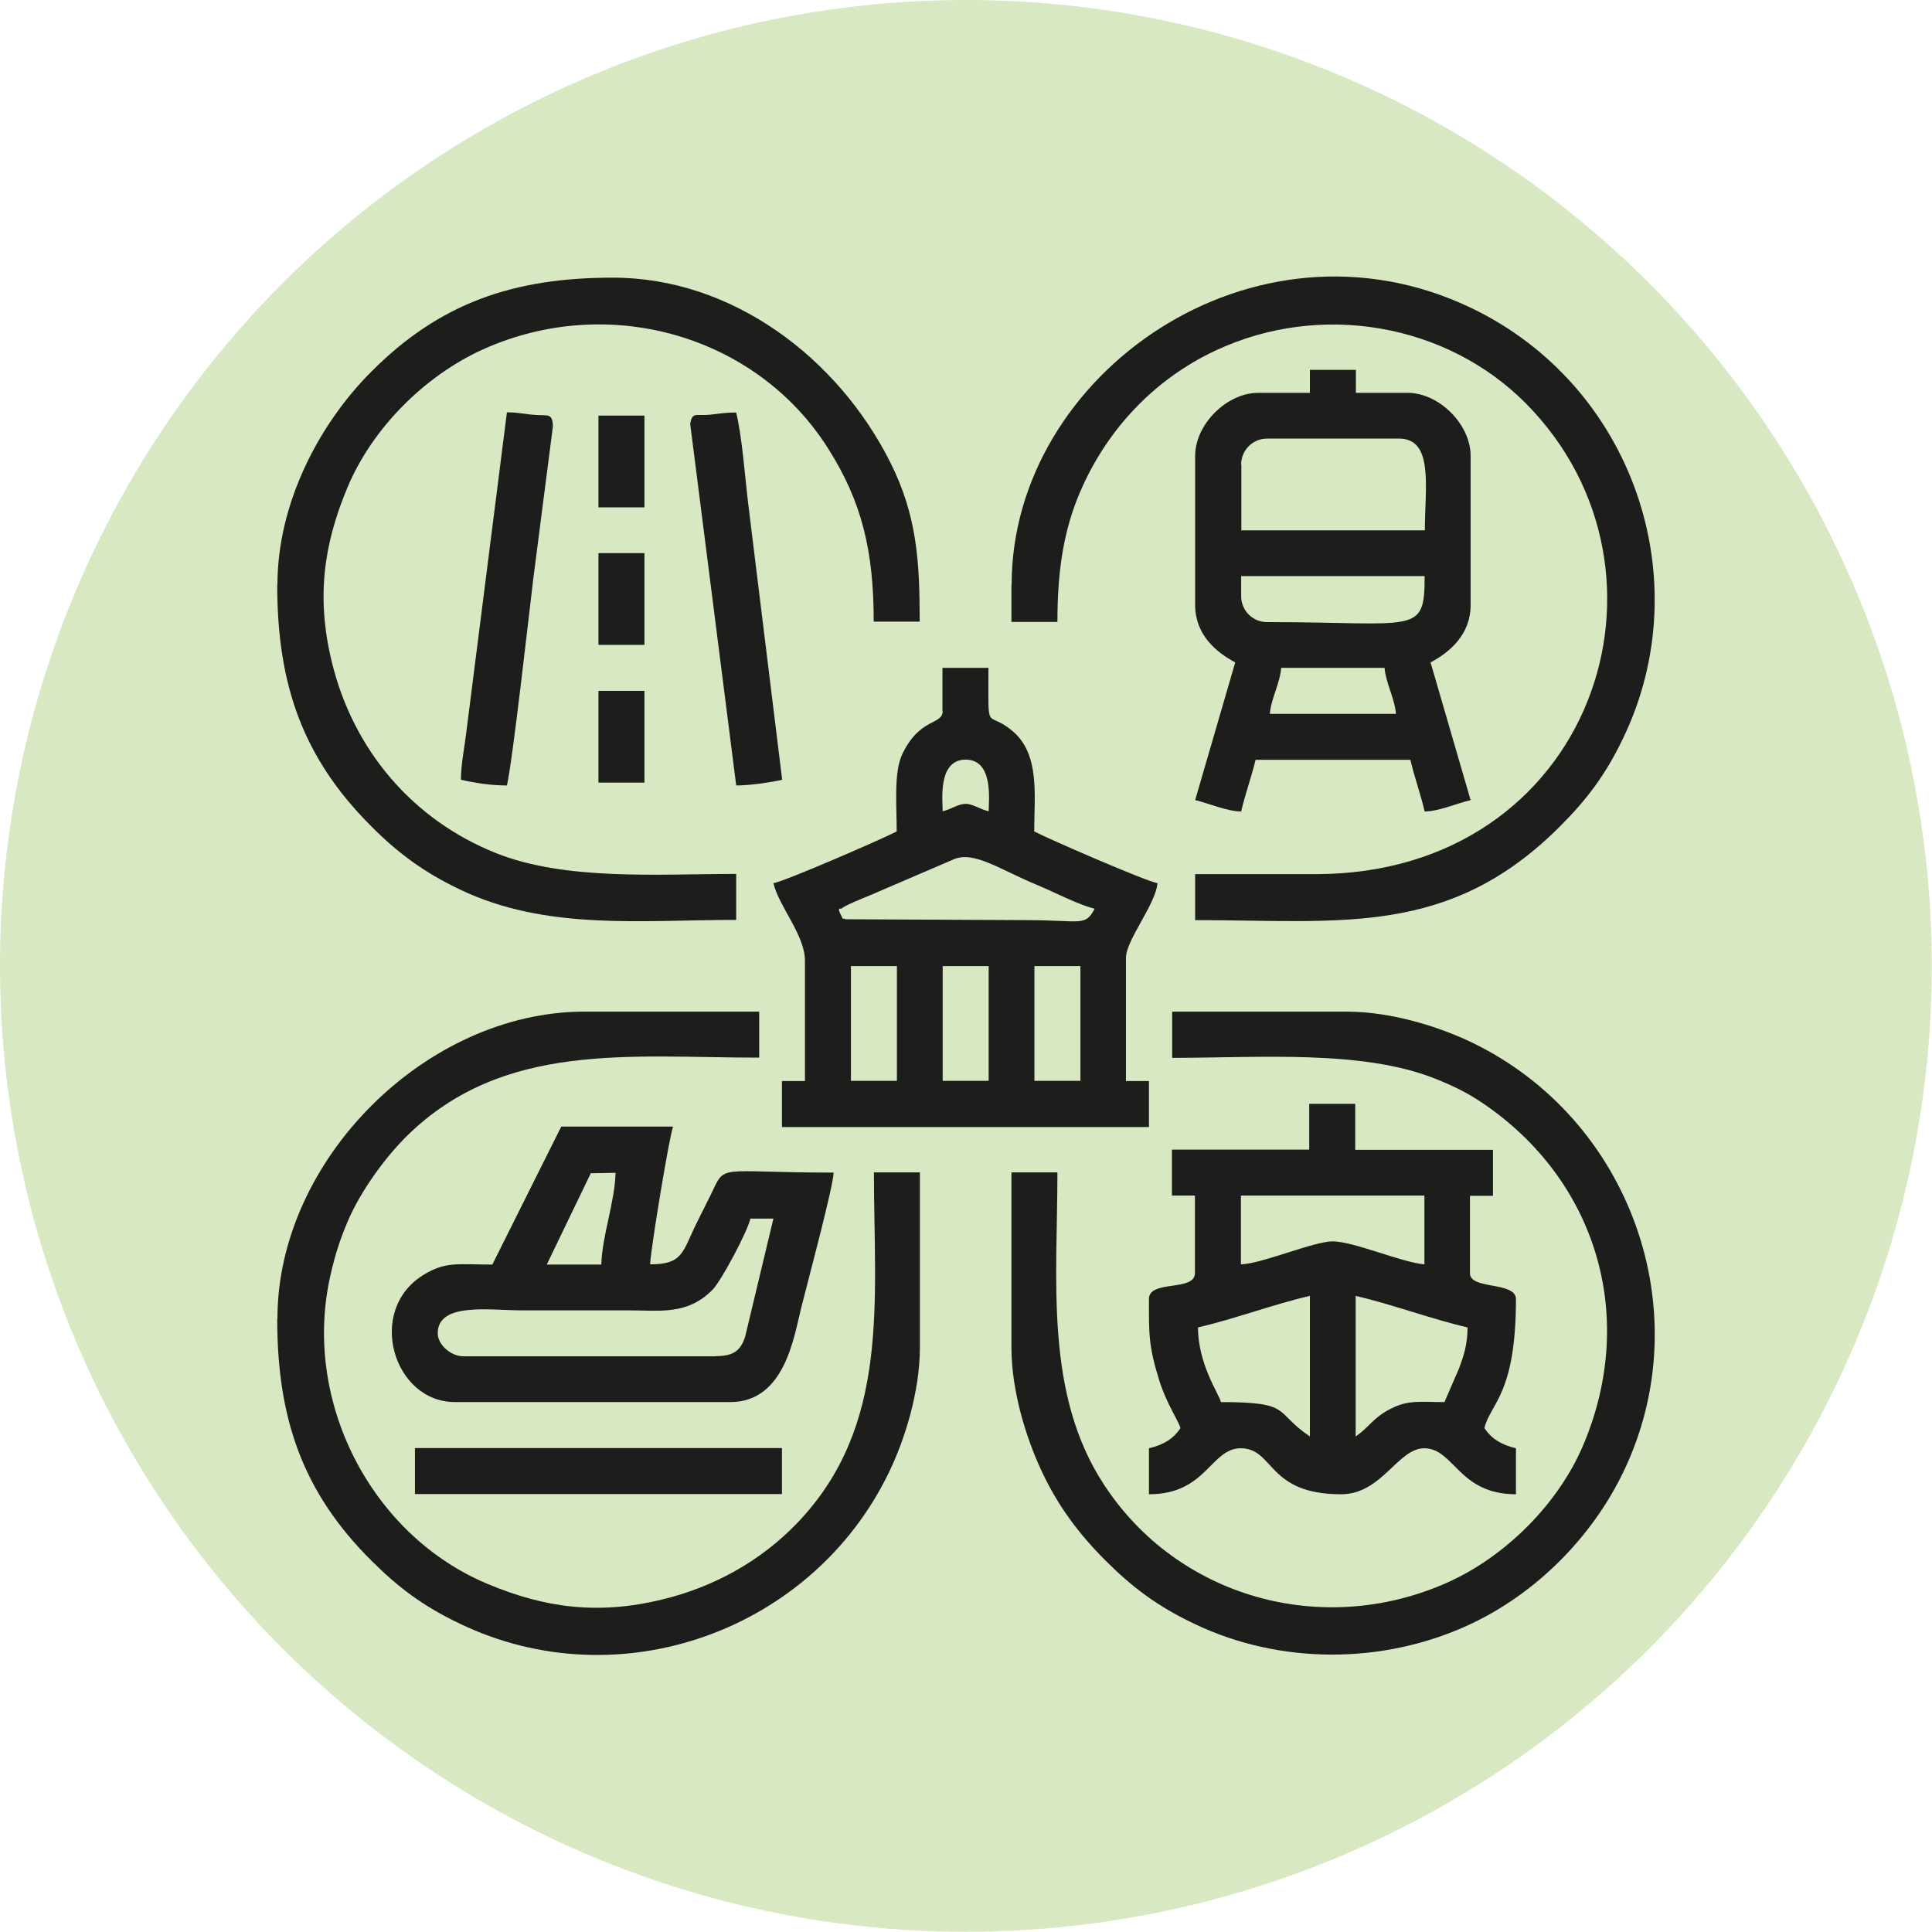 <?xml version="1.0" encoding="UTF-8"?>
<svg id="Layer_2" data-name="Layer 2" xmlns="http://www.w3.org/2000/svg" viewBox="0 0 88.23 88.23">
  <defs>
    <style>
      .cls-1 {
        fill: #d8e8c3;
      }

      .cls-2 {
        fill-rule: evenodd;
      }

      .cls-2, .cls-3 {
        fill: #1d1d1b;
      }
    </style>
  </defs>
  <g id="Layer_1-2" data-name="Layer 1">
    <circle class="cls-1" cx="44.11" cy="44.11" r="44.11"/>
    <g>
      <path class="cls-2" d="m47.24,44.12h2.1v5.24h-2.1v-5.24h0Zm-4.19,0h2.1v5.24h-2.1v-5.24h0Zm-4.19,0h2.1v5.24h-2.1v-5.24h0Zm11.13-2.62c-.44.83-.59.52-3.14.52l-8.23-.04c-.22-.09-.07.08-.21-.18-.22-.41.01-.28.03-.31.09-.12,1.01-.49,1.26-.59l3.86-1.66c.93-.39,2.09.47,3.84,1.19.74.31,1.87.9,2.6,1.07h0Zm-6.94-4.45c0-.46-.24-2.36,1.05-2.36s1.05,1.9,1.05,2.36c-.4-.09-.72-.34-1.05-.34s-.65.24-1.05.34h0Zm0-4.58c0,.65-1.04.29-1.84,1.96-.4.83-.26,2.31-.26,3.54-.6.32-5.2,2.32-5.63,2.36.25,1.07,1.44,2.37,1.44,3.54v5.5h-1.05v2.1h16.76v-2.1h-1.05v-5.63c0-.81,1.36-2.44,1.44-3.41-.43-.04-5.05-2.05-5.63-2.36,0-1.63.28-3.55-1.02-4.61-1.19-.98-1.07.26-1.07-2.86h-2.1v1.96Z"/>
      <path class="cls-2" d="m53.53,48.31c3.96,0,8.68-.38,12.01.95.85.34,1.46.64,2.16,1.11,5.18,3.5,7.08,9.7,4.63,15.56-1.13,2.72-3.57,5.15-6.23,6.34-5.74,2.56-12.35.65-15.69-4.48-2.72-4.16-2.12-9.33-2.12-14.25h-2.1v7.99c0,2.03.69,4.16,1.35,5.59.77,1.66,1.73,2.93,2.94,4.14,1.23,1.23,2.37,2.09,4.05,2.89,3.91,1.88,8.64,1.87,12.58.04,3.03-1.41,5.59-3.98,7.03-6.98,3.51-7.3.31-16.13-6.94-19.61-1.43-.69-3.63-1.4-5.68-1.4h-7.99v2.1Z"/>
      <path class="cls-2" d="m12.66,60.23c0,4.55,1.16,7.91,4.29,11.03,1.23,1.23,2.37,2.09,4.05,2.89,7.3,3.51,16.13.31,19.61-6.94.69-1.43,1.4-3.63,1.4-5.68v-7.99h-2.1c0,5.89.76,11.56-3.5,16.01-1.67,1.74-3.81,2.93-6.19,3.5-2.89.7-5.31.39-7.94-.71-5.35-2.23-8.51-8.4-7.18-14.14.22-.97.45-1.65.8-2.47.58-1.35,1.71-2.9,2.69-3.86,4.41-4.33,10.19-3.57,16.08-3.57v-2.1h-7.99c-7.22,0-14.01,6.77-14.01,14.01Z"/>
      <path class="cls-2" d="m65.97,64.03c-1.12,0-1.64-.11-2.45.3-.83.42-.99.85-1.61,1.27v-6.42c1.72.4,3.42,1.05,5.11,1.44,0,.79-.18,1.3-.38,1.85l-.67,1.55h0Zm-11.26-3.41c1.72-.4,3.42-1.05,5.11-1.44v6.42c-1.67-1.12-.76-1.57-4.06-1.57-.11-.4-1.05-1.74-1.05-3.41h0Zm1.96-2.88v-3.14h8.38v3.14c-1.05-.09-3.24-1.05-4.19-1.05-.86,0-3.26,1.03-4.19,1.05h0Zm3.14-5.24h-6.29v2.1h1.05v3.54c0,.86-2.1.29-2.1,1.18,0,1.58-.03,2.11.47,3.72.33,1.06.88,1.84.97,2.18-.33.49-.77.76-1.44.92v2.1c2.63,0,2.82-2.1,4.19-2.1,1.54,0,1.19,2.1,4.58,2.1,1.87,0,2.59-2.1,3.8-2.1,1.37,0,1.56,2.1,4.19,2.1v-2.1c-.67-.16-1.11-.43-1.44-.92.26-1.12,1.44-1.52,1.44-5.89,0-.82-2.1-.42-2.1-1.18v-3.54h1.05v-2.1h-6.29v-2.1h-2.1v2.1Z"/>
      <path class="cls-2" d="m46.19,26.7v1.7h2.1c0-2.27.27-4.01.91-5.63,1.19-2.98,3.41-5.41,6.33-6.77,4.8-2.24,10.54-1.21,14.14,2.41,7.67,7.72,3.03,21.51-9.59,21.51h-5.5v2.1c6.68,0,11.6.79,16.67-4.29,1.23-1.23,2.09-2.37,2.89-4.05,3.45-7.2.45-16.06-6.94-19.61-9.94-4.77-21,3.02-21,12.62Z"/>
      <path class="cls-2" d="m12.66,26.7c0,4.56,1.16,7.9,4.29,11.03,1.2,1.21,2.41,2.11,4.05,2.89,3.94,1.89,8.27,1.39,12.62,1.39v-2.1c-3.56,0-7.78.32-10.97-.95-3.8-1.52-6.52-4.7-7.5-8.74-.7-2.89-.39-5.31.71-7.94,1.14-2.74,3.56-5.14,6.23-6.34,5.78-2.58,12.51-.58,15.74,4.56,1.53,2.42,2.07,4.66,2.07,7.89h2.1c0-2.74-.12-4.85-1.35-7.29-2.4-4.77-7.22-8.42-12.66-8.42-4.55,0-7.91,1.16-11.03,4.29-2.42,2.42-4.29,6.05-4.29,9.73Z"/>
      <path class="cls-2" d="m58.51,30.5h4.72c.06.71.46,1.38.52,2.1h-5.76c.06-.71.46-1.38.52-2.1h0Zm-1.83-3.27v-.92h8.38c0,2.72-.37,2.1-7.2,2.1-.65,0-1.18-.53-1.18-1.18h0Zm0-6.02c0-.65.53-1.18,1.18-1.18h6.03c1.6,0,1.18,2.24,1.18,4.19h-8.38v-3.01h0Zm3.14-3.27h-2.36c-1.44,0-2.88,1.44-2.88,2.88v6.81c0,1.34.94,2.15,1.83,2.62l-1.83,6.29c.62.14,1.43.51,2.1.52.18-.78.46-1.54.66-2.36h7.07c.19.82.47,1.57.65,2.36.67-.01,1.48-.38,2.1-.52l-1.83-6.29c.89-.47,1.83-1.28,1.83-2.62v-6.81c0-1.44-1.44-2.88-2.88-2.88h-2.36v-1.05h-2.1v1.05Z"/>
      <path class="cls-2" d="m32.7,61.94h-11.53c-.58,0-1.18-.53-1.18-1.05,0-1.43,2.37-1.05,3.8-1.05h4.85c1.52,0,2.74.23,3.9-.94.39-.39,1.59-2.64,1.73-3.25h1.05l-1.29,5.39c-.21.64-.53.89-1.33.89h0Zm-5.24-4.19c.03-1.28.63-2.91.65-4.19l-1.13.02-2.01,4.17h2.49Zm-4.98,0c-1.57,0-2.13-.16-3.17.49-2.59,1.62-1.35,5.79,1.47,5.79h12.57c2.5,0,2.91-3,3.25-4.35.25-1,1.45-5.47,1.47-6.13-5.46,0-4.9-.45-5.63,1.05-.2.41-.39.77-.61,1.22-.67,1.35-.62,1.92-2.14,1.92.01-.61.9-5.99,1.05-6.29h-5.11l-3.14,6.29Z"/>
      <path class="cls-2" d="m21.05,35.61c.61.14,1.35.26,2.1.26.26-1.12,1-7.76,1.2-9.41l.9-6.99c-.02-.61-.21-.48-.78-.52-.53-.03-.74-.12-1.32-.12l-1.86,14.65c-.07.61-.24,1.42-.24,2.12Z"/>
      <path class="cls-2" d="m33.62,35.87c.62,0,1.58-.14,2.1-.26l-1.55-12.6c-.16-1.31-.27-3-.55-4.17-.6,0-.79.06-1.21.1-.63.06-.8-.14-.89.42l2.1,16.5Z"/>
      <rect class="cls-3" x="18.95" y="66.13" width="16.76" height="2.1"/>
      <rect class="cls-3" x="27.33" y="18.98" width="2.1" height="4.19"/>
      <rect class="cls-3" x="27.33" y="25.26" width="2.1" height="4.19"/>
      <rect class="cls-3" x="27.33" y="31.55" width="2.1" height="4.19"/>
    </g>
  </g>
</svg>
